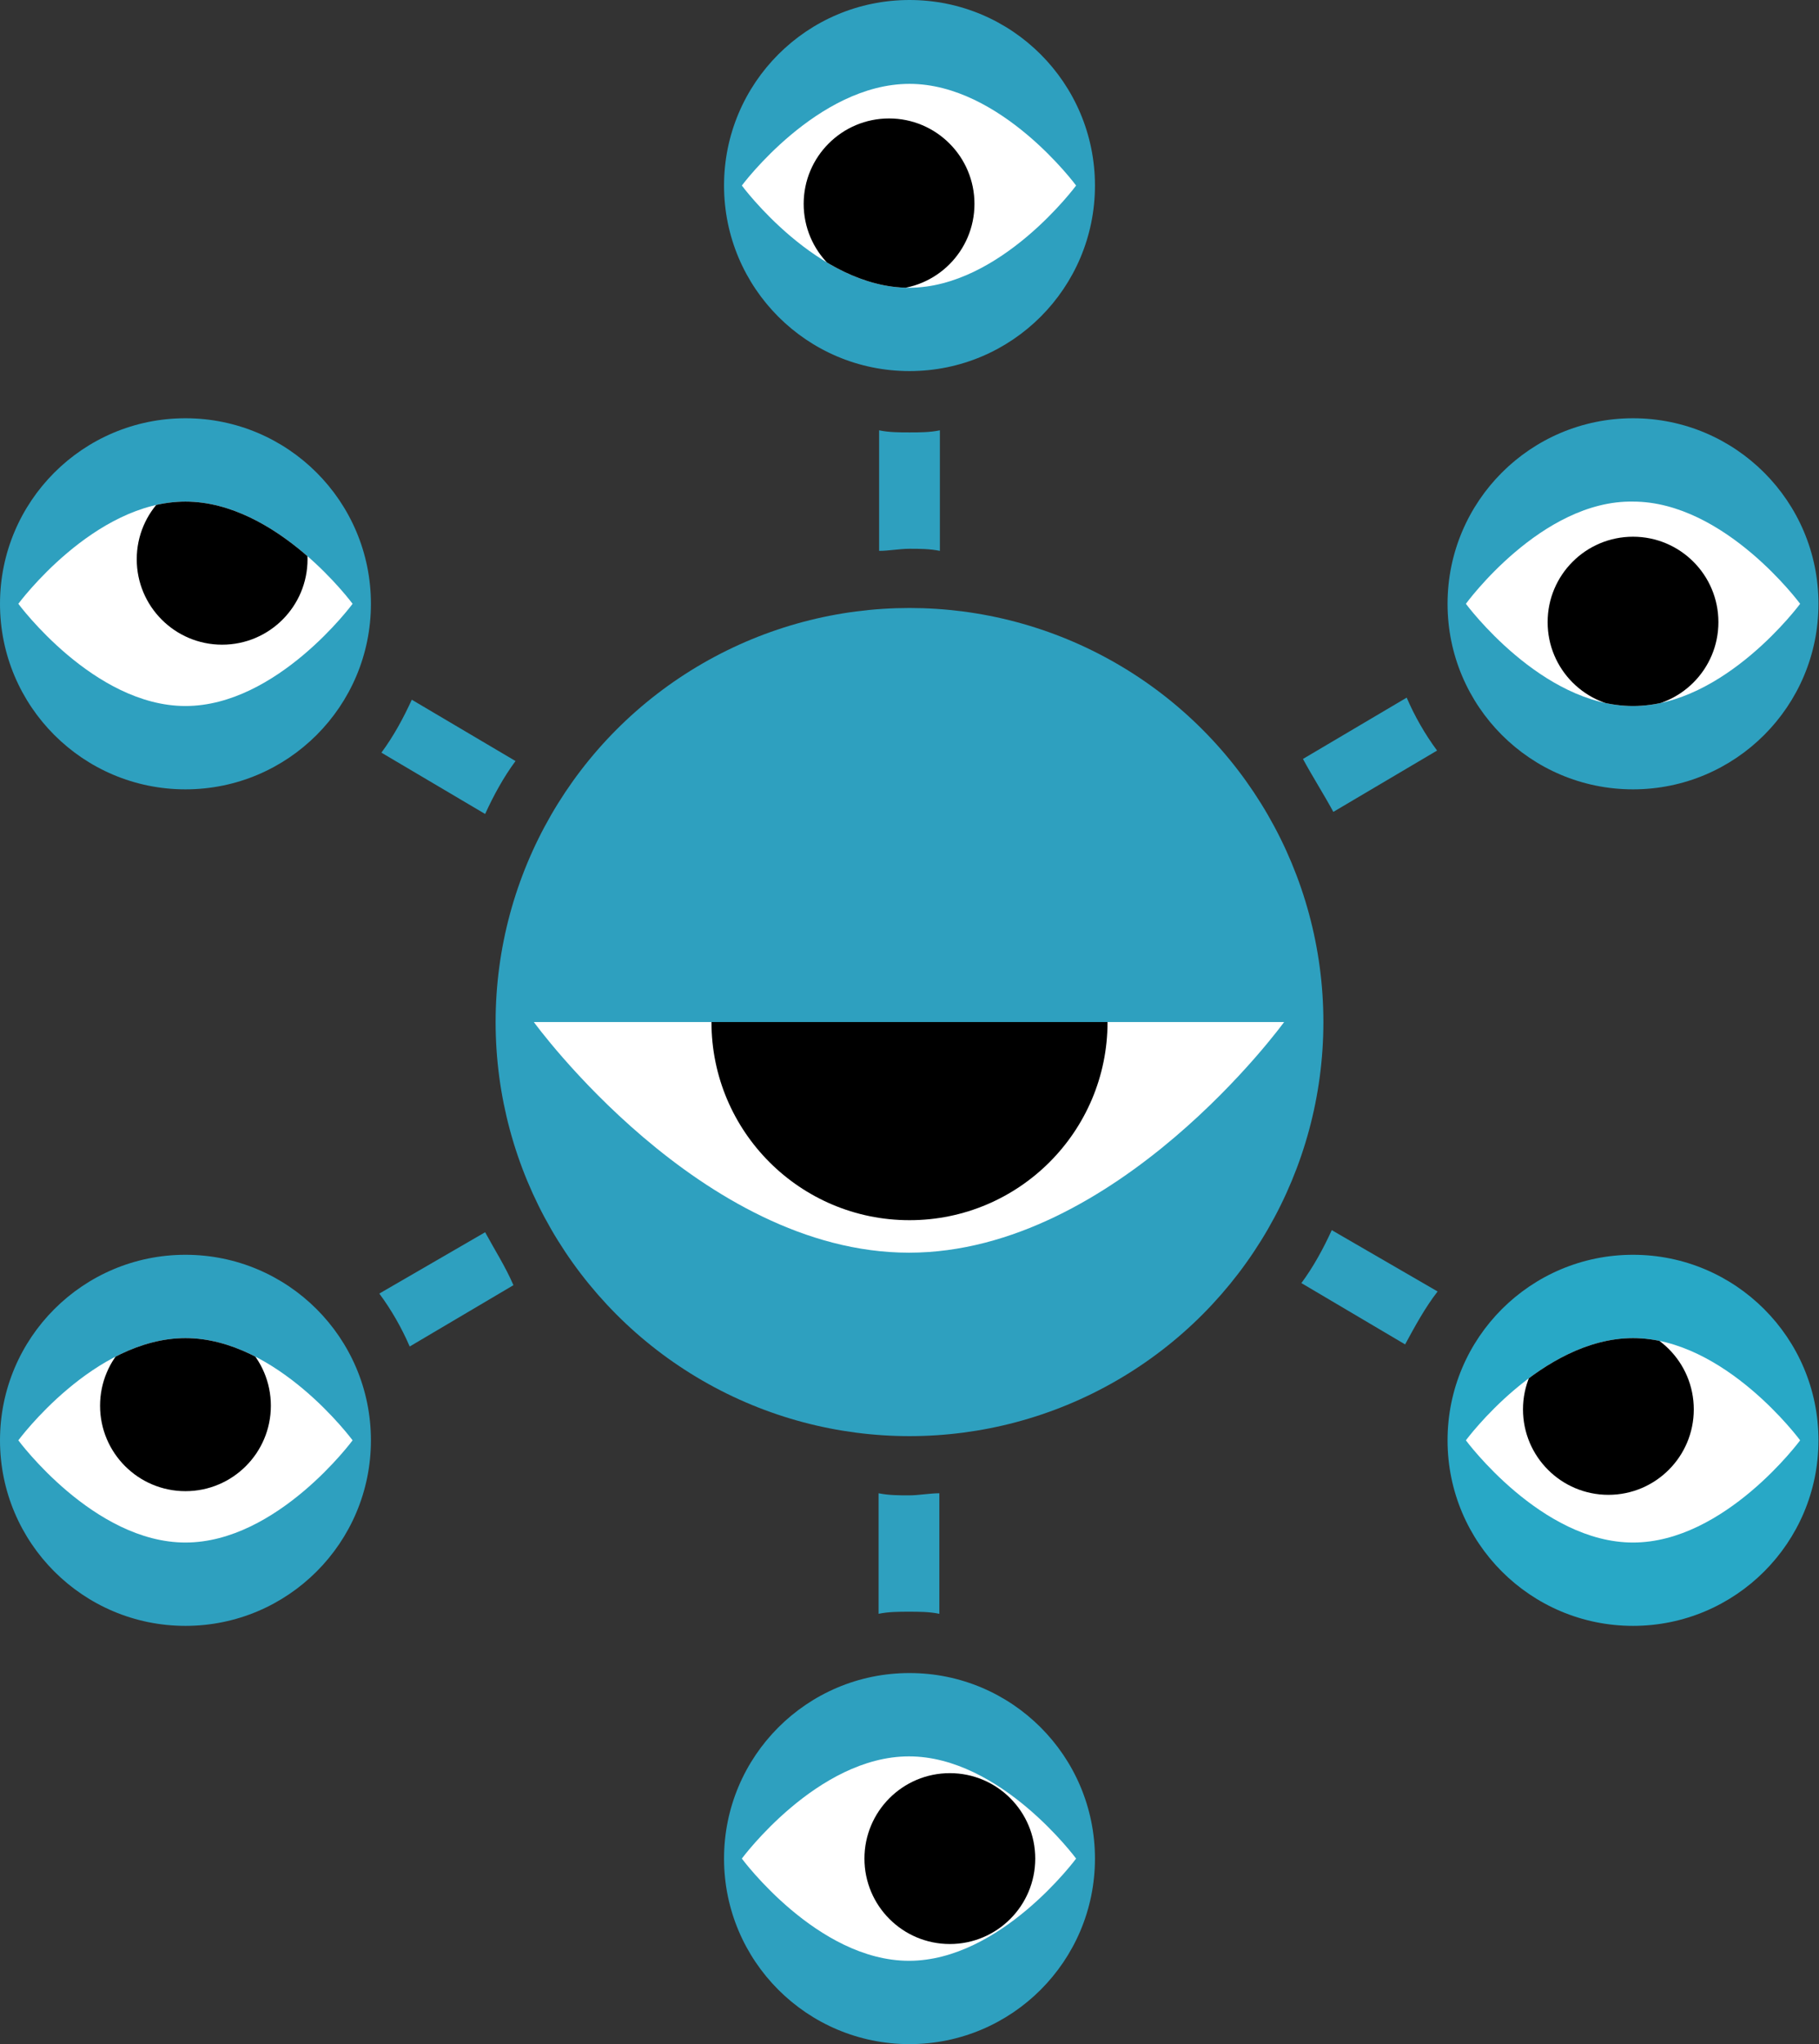 <?xml version="1.0" encoding="utf-8"?>
<!-- Generator: Adobe Illustrator 18.1.1, SVG Export Plug-In . SVG Version: 6.00 Build 0)  -->
<!DOCTYPE svg PUBLIC "-//W3C//DTD SVG 1.1//EN" "http://www.w3.org/Graphics/SVG/1.1/DTD/svg11.dtd">
<svg version="1.1" id="Layer_1" xmlns="http://www.w3.org/2000/svg" xmlns:xlink="http://www.w3.org/1999/xlink" x="0px" y="0px"
	 viewBox="184.5 21 347.2 390" enable-background="new 184.5 21 347.2 390" xml:space="preserve">
<rect x="184.5" y="21" width="347.2" height="390" fill="#333333" stroke="none"/>
<circle fill="#28A8C6" cx="496.2" cy="295.8" r="35.4"/>
<g>
	<circle fill="#2EA0BF" cx="358.1" cy="216" r="79"/>
	<circle fill="#2EA0BF" cx="358.1" cy="375.6" r="35.4"/>
	<circle fill="#2EA0BF" cx="219.9" cy="295.8" r="35.4"/>
	<circle fill="#2EA0BF" cx="219.9" cy="136.2" r="35.4"/>
	<circle fill="#2EA0BF" cx="358.1" cy="56.4" r="35.4"/>
	<g>
		<path fill="#2EA0BF" d="M439,175.9l19.8-11.7c-2.3-3.1-4.3-6.6-5.8-10.1l-19.8,11.7C435.1,169.3,437.1,172.4,439,175.9z"/>
		<path fill="#2EA0BF" d="M363.9,126.1v-23c-1.9,0.4-3.9,0.4-5.8,0.4c-1.9,0-3.9,0-5.8-0.4v23c1.9,0,3.9-0.4,5.8-0.4
			C360,125.7,361.9,125.7,363.9,126.1z"/>
		<path fill="#2EA0BF" d="M352.2,305.9v23c1.9-0.4,3.9-0.4,5.8-0.4c1.9,0,3.9,0,5.8,0.4v-23c-1.9,0-3.9,0.4-5.8,0.4
			C356.1,306.3,354.2,306.3,352.2,305.9z"/>
		<path fill="#2EA0BF" d="M458.9,267.4l-20.2-11.7c-1.6,3.5-3.5,7-5.8,10.1l19.8,11.7C454.6,274,456.5,270.5,458.9,267.4z"/>
		<path fill="#2EA0BF" d="M257.3,164.6l19.8,11.7c1.6-3.5,3.5-7,5.8-10.1l-19.8-11.7C261.5,158,259.6,161.5,257.3,164.6z"/>
		<path fill="#2EA0BF" d="M277.1,256.1l-20.2,11.7c2.3,3.1,4.3,6.6,5.8,10.1l19.8-11.7C281,262.7,279,259.6,277.1,256.1z"/>
	</g>
	<circle fill="#2EA0BF" cx="496.2" cy="136.2" r="35.4"/>
</g>
<path fill="#FFFFFF" d="M286.4,216c0,0,31.9,44,71.6,44s71.6-44,71.6-44s-31.9-44.4-71.6-44.4S286.4,216,286.4,216z"/>
<circle cx="358.1" cy="216" r="37.8"/>
<path fill="#FFFFFF" d="M188,136.2c0,0,14.4,19.5,31.9,19.5s31.9-19.5,31.9-19.5s-14.4-19.5-31.9-19.5S188,136.2,188,136.2z"/>
<g>
	<g>
		<defs>
			<path id="SVGID_1_" d="M188,136.2c0,0,14.4,19.5,31.9,19.5s31.9-19.5,31.9-19.5s-14.4-19.5-31.9-19.5S188,136.2,188,136.2z"/>
		</defs>
		<clipPath id="SVGID_2_">
			<use xlink:href="#SVGID_1_"  overflow="visible"/>
		</clipPath>
		<circle clip-path="url(#SVGID_2_)" cx="226.9" cy="127.7" r="16.3"/>
	</g>
</g>
<path fill="#FFFFFF" d="M464.3,136.2c0,0,14.4,19.5,31.9,19.5s31.9-19.5,31.9-19.5s-14.4-19.5-31.9-19.5
	C478.7,116.4,464.3,136.2,464.3,136.2z"/>
<g>
	<g>
		<defs>
			<path id="SVGID_3_" d="M464.3,136.2c0,0,14.4,19.5,31.9,19.5s31.9-19.5,31.9-19.5s-14.4-19.5-31.9-19.5
				C478.7,116.4,464.3,136.2,464.3,136.2z"/>
		</defs>
		<clipPath id="SVGID_4_">
			<use xlink:href="#SVGID_3_"  overflow="visible"/>
		</clipPath>
		<circle clip-path="url(#SVGID_4_)" cx="496.2" cy="139.7" r="16.3"/>
	</g>
</g>
<path fill="#FFFFFF" d="M464.3,295.8c0,0,14.4,19.5,31.9,19.5s31.9-19.5,31.9-19.5s-14.4-19.5-31.9-19.5S464.3,295.8,464.3,295.8z"
	/>
<g>
	<g>
		<defs>
			<path id="SVGID_5_" d="M464.3,295.8c0,0,14.4,19.5,31.9,19.5s31.9-19.5,31.9-19.5s-14.4-19.5-31.9-19.5S464.3,295.8,464.3,295.8z
				"/>
		</defs>
		<clipPath id="SVGID_6_">
			<use xlink:href="#SVGID_5_"  overflow="visible"/>
		</clipPath>
		<circle clip-path="url(#SVGID_6_)" cx="491.5" cy="289.9" r="16.3"/>
	</g>
</g>
<path fill="#FFFFFF" d="M326.1,375.6c0,0,14.4,19.5,31.9,19.5c17.5,0,31.9-19.5,31.9-19.5s-14.4-19.5-31.9-19.5
	C340.5,356.1,326.1,375.6,326.1,375.6z"/>
<g>
	<g>
		<defs>
			<path id="SVGID_7_" d="M326.1,375.6c0,0,14.4,19.5,31.9,19.5c17.5,0,31.9-19.5,31.9-19.5s-14.4-19.5-31.9-19.5
				C340.5,356.1,326.1,375.6,326.1,375.6z"/>
		</defs>
		<clipPath id="SVGID_8_">
			<use xlink:href="#SVGID_7_"  overflow="visible"/>
		</clipPath>
		<circle clip-path="url(#SVGID_8_)" cx="365.8" cy="375.6" r="16.3"/>
	</g>
</g>
<path fill="#FFFFFF" d="M188,295.8c0,0,14.4,19.5,31.9,19.5s31.9-19.5,31.9-19.5s-14.4-19.5-31.9-19.5S188,295.8,188,295.8z"/>
<g>
	<g>
		<defs>
			<path id="SVGID_9_" d="M188,295.8c0,0,14.4,19.5,31.9,19.5s31.9-19.5,31.9-19.5s-14.4-19.5-31.9-19.5S188,295.8,188,295.8z"/>
		</defs>
		<clipPath id="SVGID_10_">
			<use xlink:href="#SVGID_9_"  overflow="visible"/>
		</clipPath>
		<circle clip-path="url(#SVGID_10_)" cx="219.9" cy="289.2" r="16.3"/>
	</g>
</g>
<path fill="#FFFFFF" d="M326.1,56.4c0,0,14.4,19.5,31.9,19.5c17.5,0,31.9-19.5,31.9-19.5S375.6,37,358.1,37
	C340.5,37,326.1,56.4,326.1,56.4z"/>
<g>
	<g>
		<defs>
			<path id="SVGID_11_" d="M326.1,56.4c0,0,14.4,19.5,31.9,19.5c17.5,0,31.9-19.5,31.9-19.5S375.6,37,358.1,37
				C340.5,37,326.1,56.4,326.1,56.4z"/>
		</defs>
		<clipPath id="SVGID_12_">
			<use xlink:href="#SVGID_11_"  overflow="visible"/>
		</clipPath>
		<circle clip-path="url(#SVGID_12_)" cx="354.2" cy="59.9" r="16.3"/>
	</g>
</g>
<polygon fill="#2EA0BF" points="280.6,216 433.2,216 393.5,154.5 332.4,155.7 294.6,183.3 "/>
</svg>

